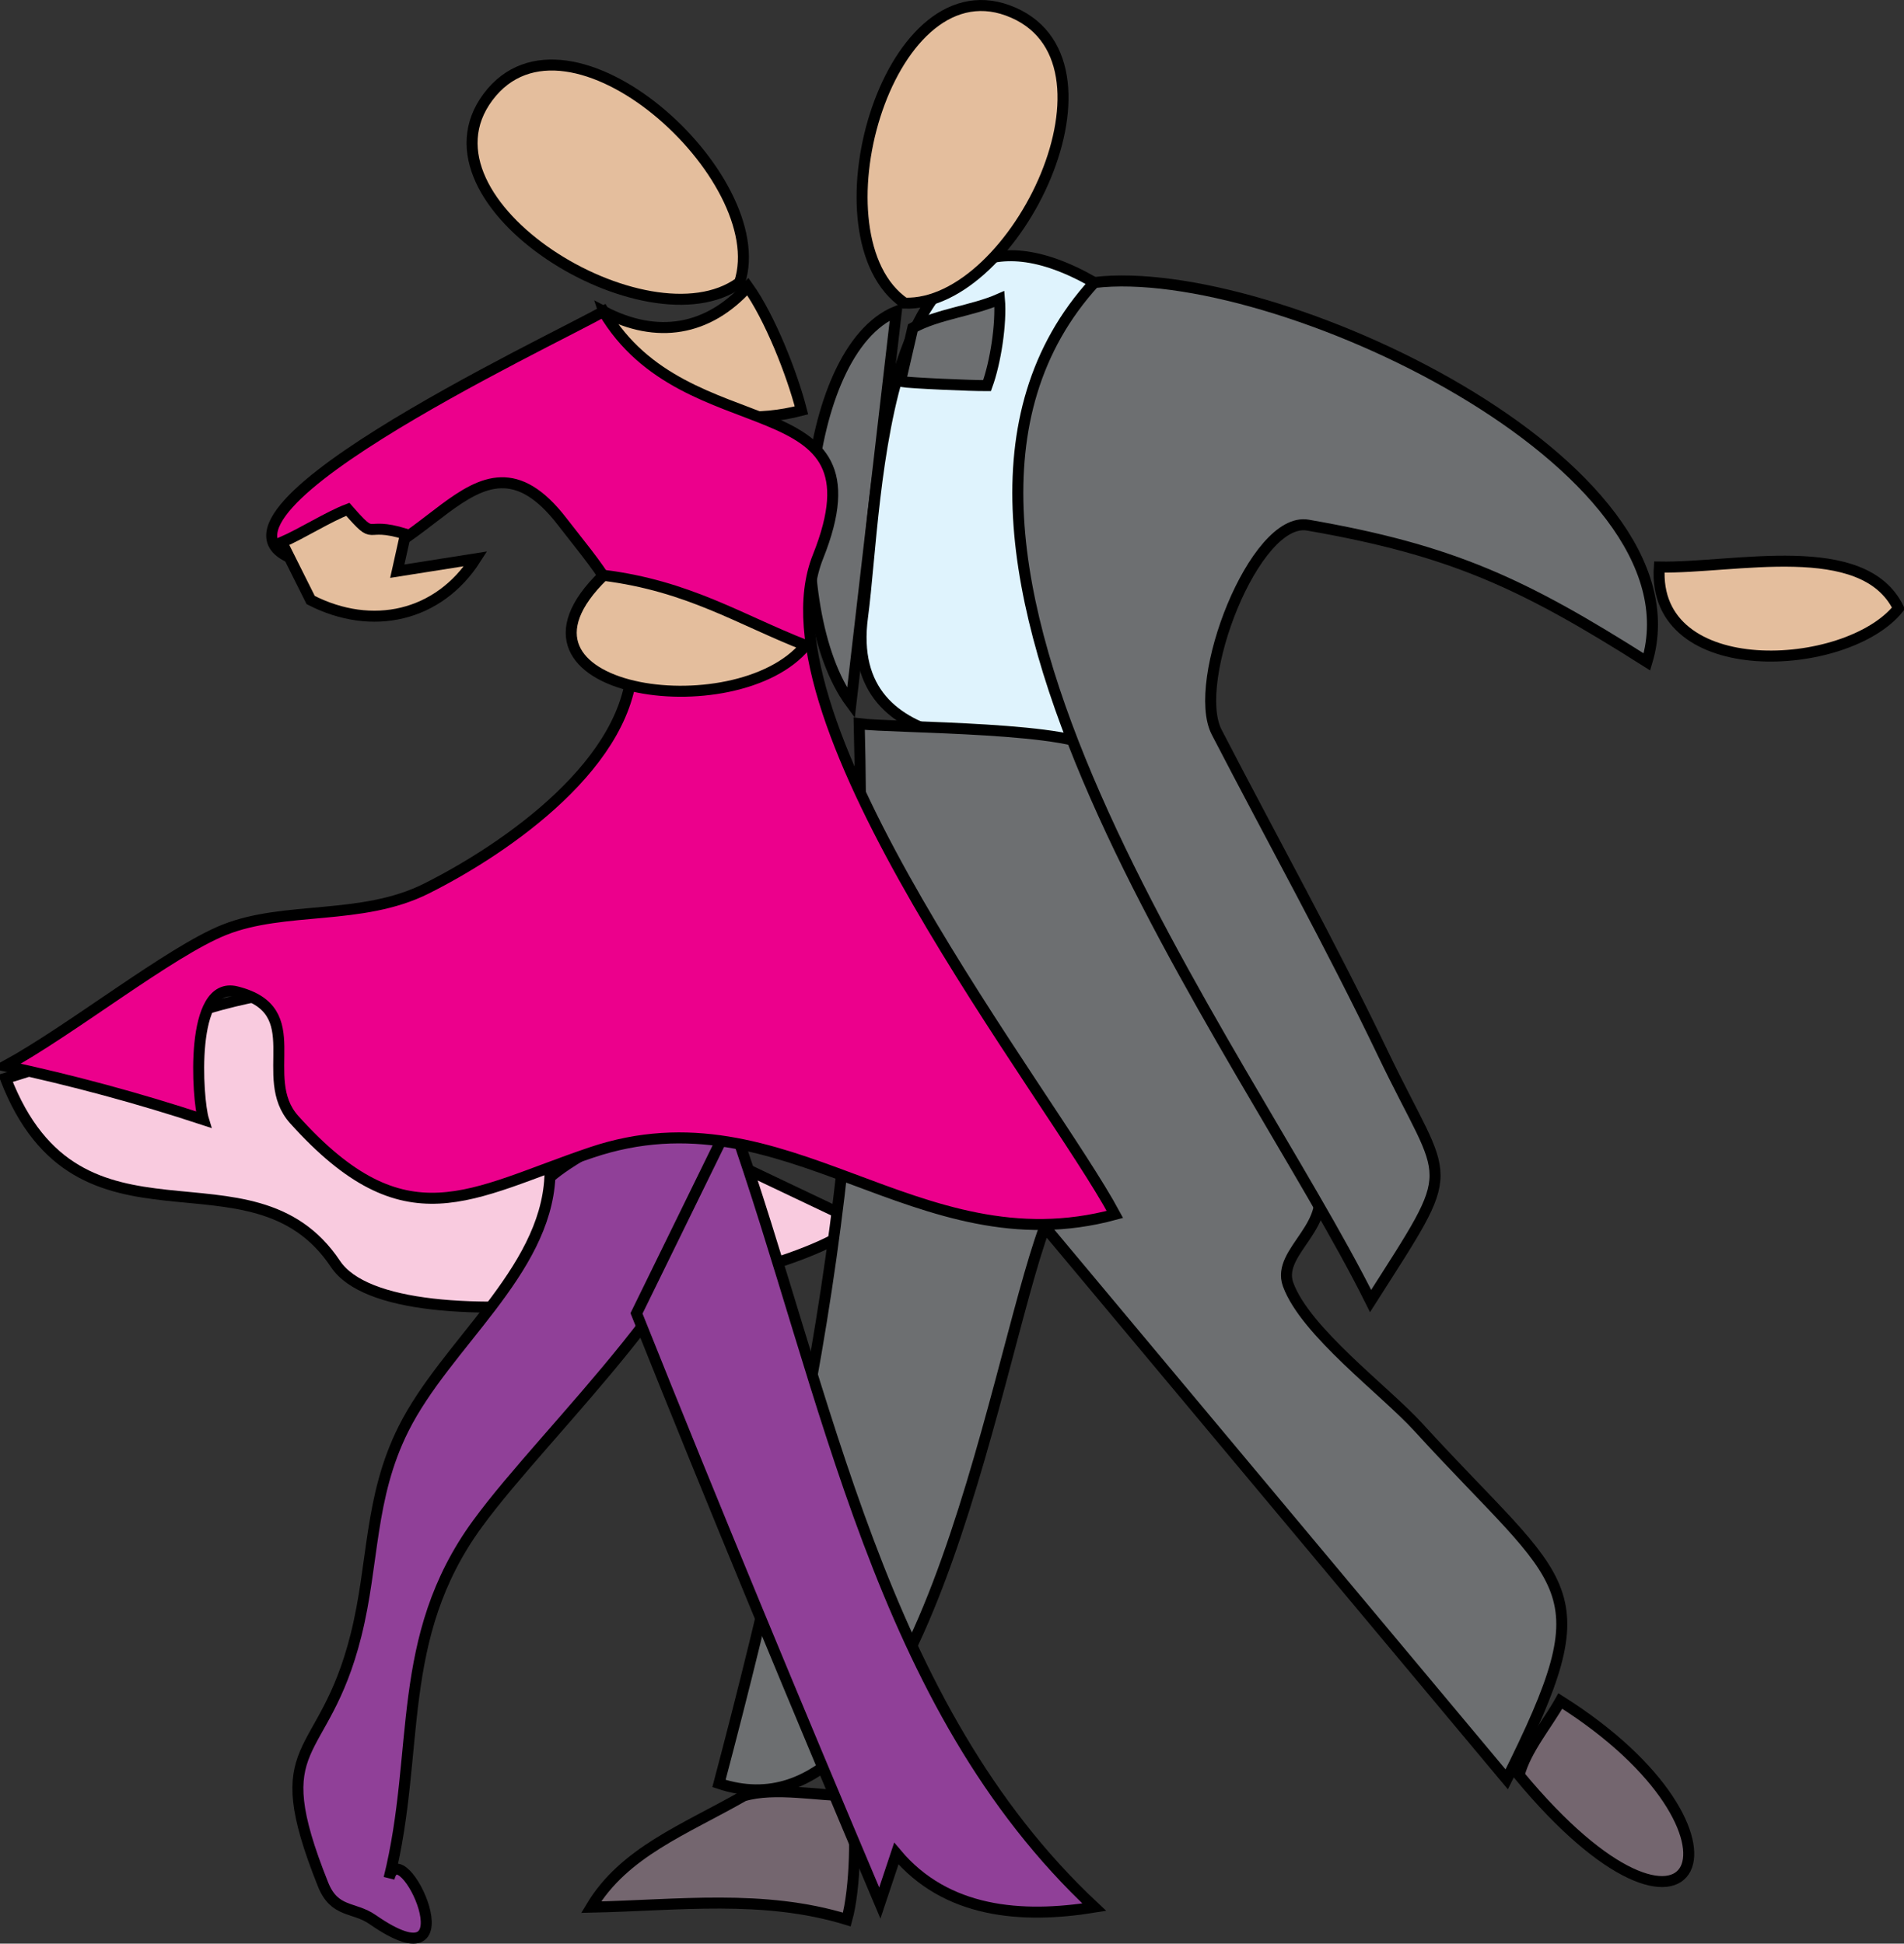 <svg xmlns="http://www.w3.org/2000/svg" xmlns:xlink="http://www.w3.org/1999/xlink" version="1.1" id="Layer_1" x="0px" y="0px" enable-background="new 0 0 822.05 841.89" xml:space="preserve" viewBox="238.15 245.25 346.25 353.53">
<rect x="238.15" y="245.25" width="346.25" height="353.53" fill="#333333" stroke="none"/>
<path fill-rule="evenodd" clip-rule="evenodd" fill="#74666F" stroke="#000000" stroke-width="2" stroke-linecap="square" stroke-miterlimit="10" d="  M373.4,571.89c-10.794,6.168-21.776,10.232-27.75,20.25c15.776-0.329,31.326-2.401,46.5,2.25c1.548-5.598,1.857-16.795,0.75-22.5  C386.909,571.89,379.085,570.208,373.4,571.89z"/>
<path fill-rule="evenodd" clip-rule="evenodd" fill="#74666F" stroke="#000000" stroke-width="2" stroke-linecap="square" stroke-miterlimit="10" d="  M514.4,568.14c32.404,39.122,45.859,10.722,7.5-13.5C519.562,558.85,515.571,563.51,514.4,568.14z"/>
<path fill-rule="evenodd" clip-rule="evenodd" fill="#E4BE9D" stroke="#000000" stroke-width="2" stroke-linecap="square" stroke-miterlimit="10" d="  M372.65,296.64c-16.7,12.093-60.227-14.406-45.75-33.75C341.466,243.427,378.881,277.513,372.65,296.64z"/>
<path fill-rule="evenodd" clip-rule="evenodd" fill="#E4BE9D" stroke="#000000" stroke-width="2" stroke-linecap="square" stroke-miterlimit="10" d="  M347.9,301.89c9.706,5.083,18.985,3.56,26.25-4.5c4.002,5.593,8.038,15.824,9.75,22.5C368.349,323.945,352.921,317.583,347.9,301.89  z"/>
<path fill-rule="evenodd" clip-rule="evenodd" fill="#F9CBDF" stroke="#000000" stroke-width="2" stroke-linecap="square" stroke-miterlimit="10" d="  M239.15,441.39c13.379,34.602,44.725,10.838,60,33.75c10.759,16.139,82.671,4.289,95.25-7.5  c-27.34-13.009-54.679-26.017-82.019-39.025C290.409,418.16,261.705,434.869,239.15,441.39z"/>
<path fill-rule="evenodd" clip-rule="evenodd" fill="#904098" stroke="#000000" stroke-width="2" stroke-linecap="square" stroke-miterlimit="10" d="  M338.15,459.39c-0.869,17.32-18.938,30.377-26.625,45.75c-6.28,12.561-5.355,24.421-8.625,37.5  c-5.942,23.768-16.773,18.441-6,45.375c2.087,5.217,5.578,3.995,9,6.375c18.712,13.016,5.176-16.278,3-7.5  c5.746-23.177,0.893-43.66,16.083-64.484c12.815-17.569,44.337-46.063,45.792-67.891C371.756,439.802,344.34,453.82,338.15,459.39z"/>
<path fill-rule="evenodd" clip-rule="evenodd" fill="#6D6F71" stroke="#000000" stroke-width="2" stroke-linecap="square" stroke-miterlimit="10" d="  M401.15,301.89c-17.563,7.193-20.894,54.124-8.25,71.25C395.65,349.39,398.4,325.64,401.15,301.89z"/>
<path fill-rule="evenodd" clip-rule="evenodd" fill="#DFF3FD" stroke="#000000" stroke-width="2" stroke-linecap="square" stroke-miterlimit="10" d="  M437.15,296.64c-39.425-22.625-39.304,39.591-42.144,60.786c-3.631,27.092,30.767,23.146,42.144,23.214  C437.15,352.64,437.15,324.64,437.15,296.64z"/>
<path fill-rule="evenodd" clip-rule="evenodd" fill="#6D6F71" stroke="#000000" stroke-width="2" stroke-linecap="square" stroke-miterlimit="10" d="  M404.15,304.89c-0.75,3.25-1.5,6.5-2.25,9.75c1.97,0.294,12.891,0.779,15.75,0.75c1.54-4.214,2.632-11.285,2.25-15.75  C415.105,301.767,408.607,302.389,404.15,304.89z"/>
<path fill-rule="evenodd" clip-rule="evenodd" fill="#6D6F71" stroke="#000000" stroke-width="2" stroke-linecap="square" stroke-miterlimit="10" d="  M394.4,376.89c5.999,0.794,41.113,0.533,43.47,5.165c13.103,25.744,26.204,51.489,39.306,77.233  c4.409,8.663-7.05,13.366-4.775,19.603c3.129,8.58,17.627,19.316,23.652,25.92c27.277,29.894,34.114,28.048,16.098,64.08  c-28-33.5-56-67-84-100.5c-9.645,26.232-22.456,113.479-59.25,101.25C387.351,499.829,396.246,448.867,394.4,376.89z"/>
<path fill-rule="evenodd" clip-rule="evenodd" fill="#904098" stroke="#000000" stroke-width="2" stroke-linecap="square" stroke-miterlimit="10" d="  M353.9,484.14c14.372,35.93,29.172,71.61,44.25,107.25c1-3,2-6,3-9c9.051,10.818,22.771,11.89,36,9.75  c-39.271-36.737-48.336-93.048-66-143.25C365.4,460.64,359.65,472.39,353.9,484.14z"/>
<path fill-rule="evenodd" clip-rule="evenodd" fill="#E4BE9D" stroke="#000000" stroke-width="2" stroke-linecap="square" stroke-miterlimit="10" d="  M539.9,348.39c-1.422,21.182,34.052,19.264,43.5,7.5C577.036,342.842,553.634,348.645,539.9,348.39z"/>
<path fill-rule="evenodd" clip-rule="evenodd" fill="#6D6F71" stroke="#000000" stroke-width="2" stroke-linecap="square" stroke-miterlimit="10" d="  M437.15,296.64c-43.713,47.911,27.558,139.525,50.25,185.25c16.384-25.746,14.118-20.216,2.25-45  c-9.462-19.758-20.175-39.005-30.24-58.464c-4.754-9.191,6.905-39.344,16.578-37.662c26.195,4.556,39.098,10.566,61.662,24.876  C548.443,329.695,469.619,292.727,437.15,296.64z"/>
<path fill-rule="evenodd" clip-rule="evenodd" fill="#EC008C" stroke="#000000" stroke-width="2" stroke-linecap="square" stroke-miterlimit="10" d="  M347.9,301.89c-8.575,4.993-82.019,39.242-54,45.75c21.25,4.936,30.188-28.706,46.5-7.5c5.889,7.656,12.75,14.963,12.75,25.125  c0,18.499-22.878,34.314-37.5,41.625c-11.765,5.882-25.709,3.077-36.75,7.5c-9.838,3.941-27.74,18.179-39.75,24.75  c12.151,2.608,24.197,5.86,36,9.75c-1.133-3.69-2.616-25.405,6-23.25c13.495,3.376,3.562,15.528,10.5,23.25  c20.319,22.616,31.906,13.467,54,6c35.581-12.024,59.118,21.024,95.25,11.25c-11.806-21.955-65.901-89.873-54-119.625  C399.774,314.33,363.004,327.595,347.9,301.89z"/>
<path fill-rule="evenodd" clip-rule="evenodd" fill="#E4BE9D" stroke="#000000" stroke-width="2" stroke-linecap="square" stroke-miterlimit="10" d="  M294.65,354.39c-1.75-3.5-3.5-7-5.25-10.5c3.686-1.603,8.518-4.681,12-6c5.474,6.233,2.479,2.027,10.5,4.5c-0.5,2.25-1,4.5-1.5,6.75  c4.75-0.75,9.5-1.5,14.25-2.25C317.925,357.394,305.824,360.122,294.65,354.39z"/>
<path fill-rule="evenodd" clip-rule="evenodd" fill="#E4BE9D" stroke="#000000" stroke-width="2" stroke-linecap="square" stroke-miterlimit="10" d="  M347.9,349.89c-22.039,21.417,24.173,28.063,36.75,12.75C372.5,357.862,363.344,351.832,347.9,349.89z"/>
<path fill-rule="evenodd" clip-rule="evenodd" fill="#E4BE9D" stroke="#000000" stroke-width="2" stroke-linecap="square" stroke-miterlimit="10" d="  M402.65,300.39c-17.192-11.907-3.381-61.329,18.75-53.25C444.766,255.669,422.795,301.103,402.65,300.39z"/>
</svg>